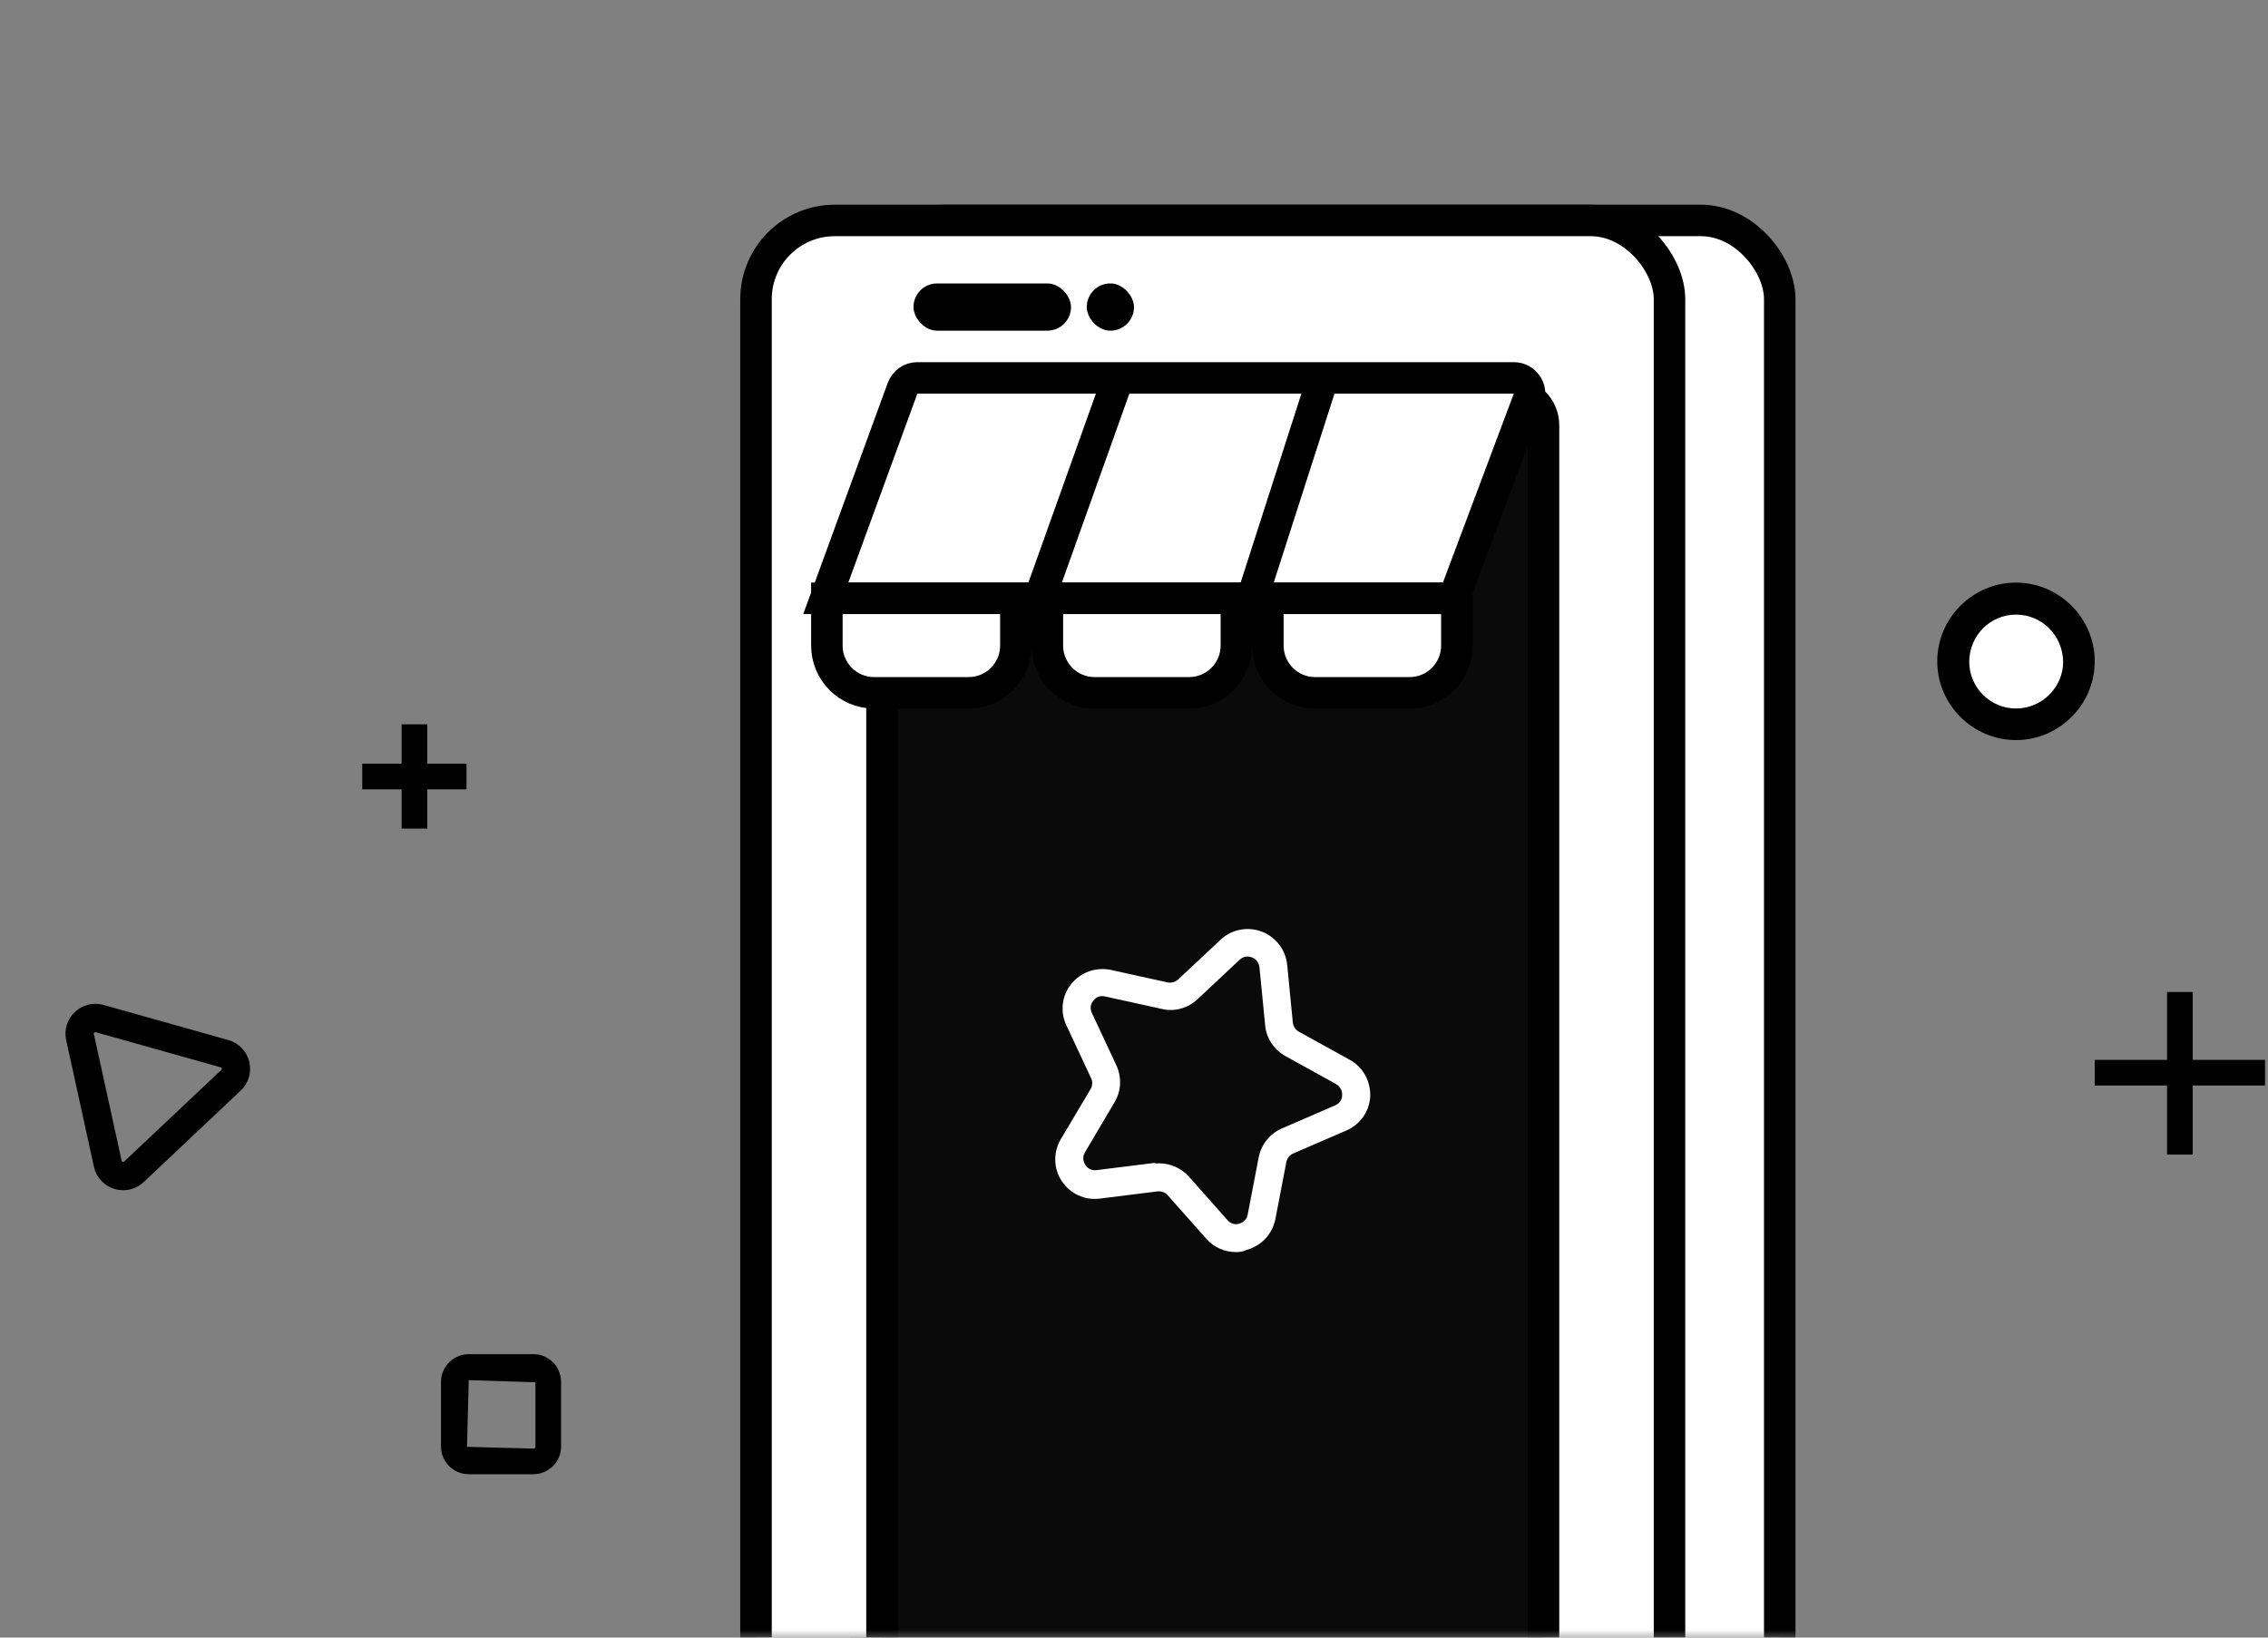 <svg width="144" height="104" viewBox="0 0 144 104" fill="none" xmlns="http://www.w3.org/2000/svg">
<rect x="0" y="0" width="144" height="104" fill="#808080" stroke="none"/>
<path d="M14.665 68.606L8.506 74.416C7.941 74.95 7.009 74.662 6.843 73.903L5.081 65.865C4.919 65.128 5.602 64.484 6.328 64.688L14.25 66.916C14.998 67.126 15.231 68.073 14.665 68.606Z" stroke="black" stroke-width="1.8"/>
<path d="M27.13 46H25.5V52.62H27.13V46Z" fill="black"/>
<path d="M29.62 48.5H23V50.13H29.62V48.5Z" fill="black"/>
<mask id="mask0" mask-type="alpha" maskUnits="userSpaceOnUse" x="25" y="0" width="104" height="104">
<rect x="26" y="1" width="102" height="102" fill="#C4C4C4" stroke="black" stroke-width="2"/>
</mask>
<g mask="url(#mask0)">
<rect x="55" y="14" width="58" height="98" rx="5" fill="white" stroke="black" stroke-width="2"/>
<rect x="48" y="14" width="58" height="95" rx="5" fill="white" stroke="black" stroke-width="2"/>
<path d="M56 30C56 27.239 58.239 25 61 25H96C97.105 25 98 25.895 98 27V106C98 108.761 95.761 111 93 111H61C58.239 111 56 108.761 56 106V30Z" fill="#0A0A0A" stroke="black" stroke-width="2"/>
<path d="M57.305 24.657C57.45 24.262 57.825 24 58.245 24H96.114C96.812 24 97.296 24.697 97.05 25.351L92.55 37.351C92.404 37.741 92.031 38 91.614 38H52.43L57.305 24.657Z" fill="white" stroke="black" stroke-width="2"/>
<path d="M71 24L66 38" stroke="black" stroke-width="2"/>
<path d="M84 24L79.5 38" stroke="black" stroke-width="2"/>
<path d="M80.5 38H92.5V41C92.5 42.657 91.157 44 89.5 44H83.5C81.843 44 80.5 42.657 80.5 41V38Z" fill="white" stroke="black" stroke-width="2"/>
<path d="M66.5 38H78.5V41C78.5 42.657 77.157 44 75.5 44H69.5C67.843 44 66.5 42.657 66.5 41V38Z" fill="white" stroke="black" stroke-width="2"/>
<path d="M52.5 38H64.5V41C64.5 42.657 63.157 44 61.5 44H55.5C53.843 44 52.5 42.657 52.5 41V38Z" fill="white" stroke="black" stroke-width="2"/>
<path d="M78.472 79.517C77.774 79.517 77.075 79.228 76.594 78.674L74.137 75.904C73.968 75.711 73.727 75.639 73.486 75.663L69.825 76.121C68.862 76.241 67.946 75.807 67.416 75.013C66.886 74.218 66.862 73.182 67.344 72.363L69.247 69.159C69.367 68.943 69.391 68.678 69.271 68.461L67.705 65.113C67.296 64.246 67.416 63.234 68.019 62.487C68.621 61.741 69.584 61.403 70.524 61.596L74.137 62.391C74.377 62.439 74.618 62.367 74.811 62.198L77.509 59.669C78.207 59.019 79.219 58.826 80.11 59.163C81.001 59.501 81.628 60.319 81.724 61.259L82.085 64.944C82.109 65.185 82.254 65.402 82.471 65.522L85.698 67.305C86.541 67.762 87.023 68.654 86.999 69.617C86.951 70.581 86.373 71.4 85.506 71.785L82.109 73.254C81.893 73.35 81.724 73.543 81.676 73.784L80.977 77.421C80.785 78.361 80.11 79.107 79.171 79.372C78.93 79.493 78.689 79.517 78.472 79.517ZM73.607 73.88C74.329 73.88 75.004 74.194 75.486 74.724L77.942 77.493C78.207 77.807 78.569 77.758 78.689 77.71C78.834 77.662 79.147 77.542 79.219 77.132L79.918 73.495C80.086 72.676 80.616 72.002 81.387 71.665L84.783 70.195C85.168 70.027 85.217 69.689 85.217 69.545C85.217 69.4 85.193 69.063 84.831 68.846L81.604 67.064C80.881 66.654 80.399 65.932 80.327 65.113L79.966 61.428C79.918 61.018 79.629 60.849 79.484 60.801C79.34 60.753 79.026 60.657 78.713 60.946L76.015 63.475C75.413 64.029 74.57 64.27 73.775 64.077L70.162 63.282C69.753 63.186 69.512 63.427 69.416 63.547C69.319 63.668 69.151 63.957 69.319 64.318L70.885 67.666C71.222 68.413 71.198 69.28 70.764 70.002L68.886 73.182C68.669 73.543 68.838 73.856 68.91 73.977C68.982 74.097 69.199 74.362 69.608 74.314L73.269 73.856C73.39 73.904 73.51 73.88 73.607 73.88Z" fill="white"/>
<path d="M33.863 93.625H29.761C28.803 93.625 28 92.844 28 91.863V87.761C28 86.803 28.78 86 29.761 86H33.863C34.822 86 35.625 86.78 35.625 87.761V91.863C35.625 92.844 34.822 93.625 33.863 93.625ZM29.761 87.65L29.65 91.886L33.886 91.997C33.953 91.997 33.997 91.953 33.997 91.886V87.784L29.761 87.65Z" fill="black"/>
</g>
<path d="M139.22 63H137.592V73.322H139.22V63Z" fill="black"/>
<path d="M143.812 67.31H133V68.937H143.812V67.31Z" fill="black"/>
<path d="M127.996 45.982C130.196 45.982 131.979 44.199 131.979 41.999C131.979 39.799 130.196 38.015 127.996 38.015C125.796 38.015 124.012 39.799 124.012 41.999C124.012 44.199 125.796 45.982 127.996 45.982Z" fill="white"/>
<path d="M127.999 47C125.252 47 123 44.747 123 42C123 39.253 125.252 37 127.999 37C130.747 37 132.999 39.253 132.999 42C132.999 44.747 130.747 47 127.999 47ZM127.999 39.033C126.351 39.033 125.032 40.379 125.032 42.028C125.032 43.676 126.379 44.995 127.999 44.995C129.648 44.995 130.994 43.648 130.994 42.028C130.966 40.352 129.648 39.033 127.999 39.033Z" fill="black"/>
<rect x="58" y="18" width="10" height="3" rx="1.5" fill="black"/>
<rect x="69" y="18" width="3" height="3" rx="1.5" fill="black"/>
</svg>
